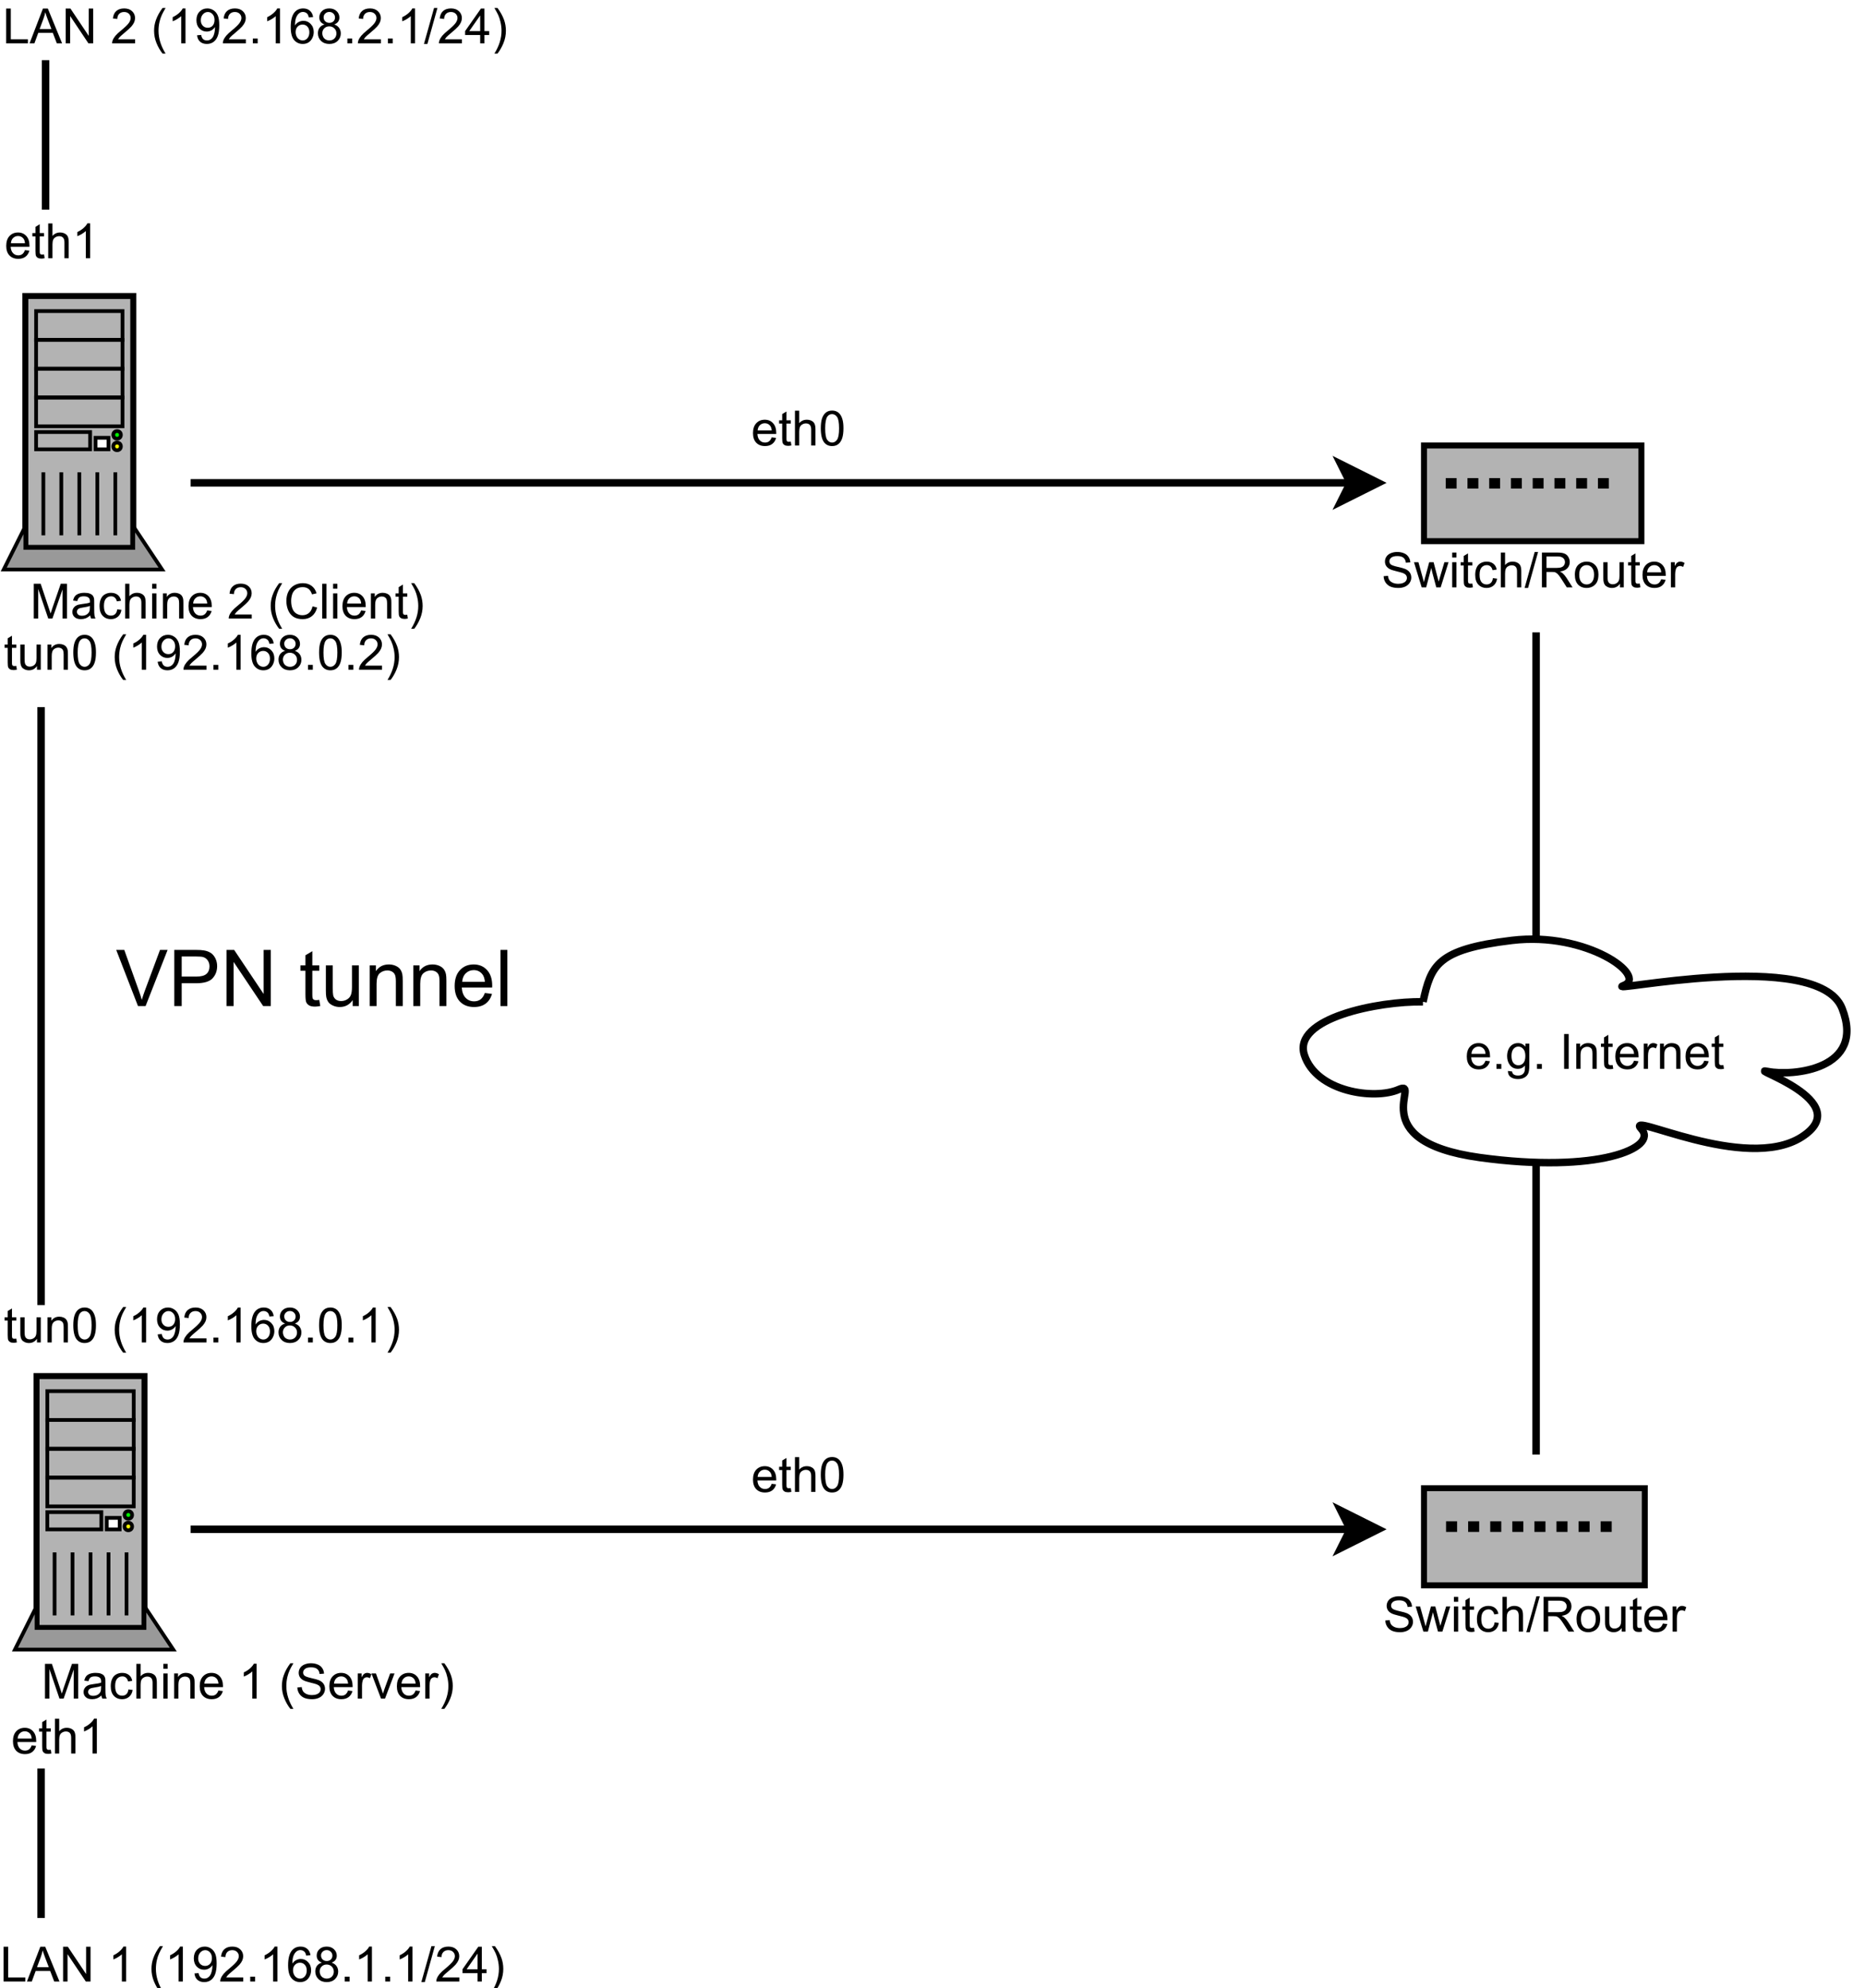 <?xml version="1.0" encoding="UTF-8"?>
<svg xmlns="http://www.w3.org/2000/svg" xmlns:xlink="http://www.w3.org/1999/xlink" width="499pt" height="532pt" viewBox="0 0 499 532" version="1.1">
<defs>
<g>
<symbol overflow="visible" id="glyph0-0">
<path style="stroke:none;" d="M 5.469 -2.172 L 6.656 -2.031 C 6.469 -1.332 6.117 -0.789 5.609 -0.406 C 5.109 -0.031 4.469 0.156 3.688 0.156 C 2.695 0.156 1.91 -0.145 1.328 -0.75 C 0.754 -1.363 0.469 -2.219 0.469 -3.312 C 0.469 -4.445 0.758 -5.328 1.344 -5.953 C 1.938 -6.578 2.695 -6.891 3.625 -6.891 C 4.531 -6.891 5.266 -6.582 5.828 -5.969 C 6.398 -5.352 6.688 -4.492 6.688 -3.391 C 6.688 -3.316 6.688 -3.211 6.688 -3.078 L 1.656 -3.078 C 1.695 -2.336 1.906 -1.77 2.281 -1.375 C 2.656 -0.977 3.125 -0.781 3.688 -0.781 C 4.113 -0.781 4.473 -0.891 4.766 -1.109 C 5.066 -1.336 5.301 -1.691 5.469 -2.172 Z M 1.719 -4.016 L 5.484 -4.016 C 5.43 -4.586 5.285 -5.016 5.047 -5.297 C 4.68 -5.734 4.211 -5.953 3.641 -5.953 C 3.109 -5.953 2.664 -5.773 2.312 -5.422 C 1.957 -5.078 1.758 -4.609 1.719 -4.016 Z M 1.719 -4.016 "/>
</symbol>
<symbol overflow="visible" id="glyph0-1">
<path style="stroke:none;" d="M 3.359 -1.016 L 3.516 -0.016 C 3.191 0.055 2.906 0.094 2.656 0.094 C 2.238 0.094 1.914 0.023 1.688 -0.109 C 1.457 -0.242 1.297 -0.414 1.203 -0.625 C 1.109 -0.844 1.062 -1.289 1.062 -1.969 L 1.062 -5.859 L 0.234 -5.859 L 0.234 -6.734 L 1.062 -6.734 L 1.062 -8.406 L 2.203 -9.094 L 2.203 -6.734 L 3.359 -6.734 L 3.359 -5.859 L 2.203 -5.859 L 2.203 -1.906 C 2.203 -1.582 2.223 -1.375 2.266 -1.281 C 2.305 -1.188 2.367 -1.113 2.453 -1.062 C 2.547 -1.008 2.676 -0.984 2.844 -0.984 C 2.977 -0.984 3.148 -0.992 3.359 -1.016 Z M 3.359 -1.016 "/>
</symbol>
<symbol overflow="visible" id="glyph0-2">
<path style="stroke:none;" d="M 0.859 0 L 0.859 -9.312 L 2 -9.312 L 2 -5.969 C 2.531 -6.582 3.203 -6.891 4.016 -6.891 C 4.516 -6.891 4.945 -6.789 5.312 -6.594 C 5.688 -6.395 5.953 -6.125 6.109 -5.781 C 6.266 -5.438 6.344 -4.93 6.344 -4.266 L 6.344 0 L 5.203 0 L 5.203 -4.266 C 5.203 -4.836 5.078 -5.254 4.828 -5.516 C 4.586 -5.773 4.238 -5.906 3.781 -5.906 C 3.445 -5.906 3.129 -5.816 2.828 -5.641 C 2.523 -5.473 2.312 -5.238 2.188 -4.938 C 2.062 -4.633 2 -4.219 2 -3.688 L 2 0 Z M 0.859 0 "/>
</symbol>
<symbol overflow="visible" id="glyph0-3">
<path style="stroke:none;" d="M 0.547 -4.594 C 0.547 -5.688 0.656 -6.566 0.875 -7.234 C 1.102 -7.91 1.441 -8.43 1.891 -8.797 C 2.336 -9.16 2.898 -9.344 3.578 -9.344 C 4.078 -9.344 4.516 -9.238 4.891 -9.031 C 5.266 -8.832 5.57 -8.547 5.812 -8.172 C 6.062 -7.797 6.254 -7.332 6.391 -6.781 C 6.535 -6.238 6.609 -5.508 6.609 -4.594 C 6.609 -3.5 6.492 -2.613 6.266 -1.938 C 6.047 -1.27 5.711 -0.754 5.266 -0.391 C 4.816 -0.023 4.254 0.156 3.578 0.156 C 2.68 0.156 1.973 -0.164 1.453 -0.812 C 0.848 -1.582 0.547 -2.844 0.547 -4.594 Z M 1.719 -4.594 C 1.719 -3.062 1.895 -2.039 2.25 -1.531 C 2.602 -1.031 3.047 -0.781 3.578 -0.781 C 4.098 -0.781 4.535 -1.031 4.891 -1.531 C 5.254 -2.039 5.438 -3.062 5.438 -4.594 C 5.438 -6.125 5.254 -7.141 4.891 -7.641 C 4.535 -8.141 4.094 -8.391 3.562 -8.391 C 3.039 -8.391 2.617 -8.172 2.297 -7.734 C 1.91 -7.16 1.719 -6.113 1.719 -4.594 Z M 1.719 -4.594 "/>
</symbol>
<symbol overflow="visible" id="glyph0-4">
<path style="stroke:none;" d="M 0.578 -2.984 L 1.75 -3.094 C 1.801 -2.625 1.926 -2.238 2.125 -1.938 C 2.332 -1.645 2.645 -1.406 3.062 -1.219 C 3.488 -1.039 3.969 -0.953 4.5 -0.953 C 4.969 -0.953 5.379 -1.02 5.734 -1.156 C 6.098 -1.289 6.367 -1.477 6.547 -1.719 C 6.723 -1.969 6.812 -2.238 6.812 -2.531 C 6.812 -2.82 6.723 -3.078 6.547 -3.297 C 6.379 -3.516 6.102 -3.695 5.719 -3.844 C 5.469 -3.938 4.914 -4.086 4.062 -4.297 C 3.207 -4.504 2.609 -4.695 2.266 -4.875 C 1.816 -5.102 1.484 -5.391 1.266 -5.734 C 1.047 -6.086 0.938 -6.477 0.938 -6.906 C 0.938 -7.375 1.066 -7.812 1.328 -8.219 C 1.598 -8.625 1.988 -8.93 2.5 -9.141 C 3.02 -9.359 3.594 -9.469 4.219 -9.469 C 4.906 -9.469 5.508 -9.352 6.031 -9.125 C 6.562 -8.906 6.969 -8.578 7.25 -8.141 C 7.539 -7.711 7.695 -7.227 7.719 -6.688 L 6.531 -6.594 C 6.469 -7.188 6.254 -7.629 5.891 -7.922 C 5.523 -8.223 4.984 -8.375 4.266 -8.375 C 3.523 -8.375 2.984 -8.238 2.641 -7.969 C 2.297 -7.695 2.125 -7.367 2.125 -6.984 C 2.125 -6.648 2.242 -6.375 2.484 -6.156 C 2.723 -5.938 3.344 -5.711 4.344 -5.484 C 5.344 -5.266 6.031 -5.07 6.406 -4.906 C 6.945 -4.656 7.344 -4.336 7.594 -3.953 C 7.852 -3.566 7.984 -3.125 7.984 -2.625 C 7.984 -2.133 7.844 -1.672 7.562 -1.234 C 7.281 -0.797 6.875 -0.453 6.344 -0.203 C 5.812 0.035 5.211 0.156 4.547 0.156 C 3.703 0.156 2.992 0.035 2.422 -0.203 C 1.859 -0.453 1.414 -0.82 1.094 -1.312 C 0.77 -1.812 0.598 -2.367 0.578 -2.984 Z M 0.578 -2.984 "/>
</symbol>
<symbol overflow="visible" id="glyph0-5">
<path style="stroke:none;" d="M 2.094 0 L 0.031 -6.734 L 1.219 -6.734 L 2.297 -2.844 L 2.688 -1.406 C 2.707 -1.477 2.828 -1.941 3.047 -2.797 L 4.109 -6.734 L 5.281 -6.734 L 6.297 -2.828 L 6.641 -1.547 L 7.016 -2.844 L 8.172 -6.734 L 9.281 -6.734 L 7.172 0 L 6 0 L 4.922 -4.031 L 4.656 -5.188 L 3.297 0 Z M 2.094 0 "/>
</symbol>
<symbol overflow="visible" id="glyph0-6">
<path style="stroke:none;" d="M 0.859 -7.984 L 0.859 -9.312 L 2 -9.312 L 2 -7.984 Z M 0.859 0 L 0.859 -6.734 L 2 -6.734 L 2 0 Z M 0.859 0 "/>
</symbol>
<symbol overflow="visible" id="glyph0-7">
<path style="stroke:none;" d="M 5.25 -2.469 L 6.375 -2.328 C 6.258 -1.547 5.945 -0.938 5.438 -0.5 C 4.926 -0.062 4.305 0.156 3.578 0.156 C 2.648 0.156 1.906 -0.145 1.344 -0.75 C 0.789 -1.352 0.516 -2.219 0.516 -3.344 C 0.516 -4.07 0.633 -4.707 0.875 -5.25 C 1.113 -5.801 1.477 -6.211 1.969 -6.484 C 2.457 -6.754 2.992 -6.891 3.578 -6.891 C 4.305 -6.891 4.906 -6.703 5.375 -6.328 C 5.844 -5.961 6.141 -5.441 6.266 -4.766 L 5.156 -4.594 C 5.051 -5.039 4.863 -5.379 4.594 -5.609 C 4.332 -5.836 4.008 -5.953 3.625 -5.953 C 3.051 -5.953 2.582 -5.742 2.219 -5.328 C 1.863 -4.922 1.688 -4.27 1.688 -3.375 C 1.688 -2.469 1.859 -1.805 2.203 -1.391 C 2.547 -0.984 3 -0.781 3.562 -0.781 C 4.008 -0.781 4.383 -0.914 4.688 -1.188 C 4.988 -1.469 5.176 -1.895 5.25 -2.469 Z M 5.25 -2.469 "/>
</symbol>
<symbol overflow="visible" id="glyph0-8">
<path style="stroke:none;" d="M 0 0.156 L 2.703 -9.469 L 3.609 -9.469 L 0.922 0.156 Z M 0 0.156 "/>
</symbol>
<symbol overflow="visible" id="glyph0-9">
<path style="stroke:none;" d="M 1.016 0 L 1.016 -9.312 L 5.141 -9.312 C 5.973 -9.312 6.602 -9.223 7.031 -9.047 C 7.469 -8.879 7.816 -8.582 8.078 -8.156 C 8.336 -7.738 8.469 -7.273 8.469 -6.766 C 8.469 -6.109 8.25 -5.551 7.812 -5.094 C 7.383 -4.645 6.727 -4.359 5.844 -4.234 C 6.164 -4.078 6.41 -3.922 6.578 -3.766 C 6.941 -3.441 7.285 -3.031 7.609 -2.531 L 9.219 0 L 7.672 0 L 6.438 -1.938 C 6.082 -2.5 5.785 -2.926 5.547 -3.219 C 5.316 -3.508 5.109 -3.711 4.922 -3.828 C 4.742 -3.953 4.562 -4.039 4.375 -4.094 C 4.227 -4.113 4 -4.125 3.688 -4.125 L 2.25 -4.125 L 2.25 0 Z M 2.25 -5.203 L 4.906 -5.203 C 5.469 -5.203 5.906 -5.258 6.219 -5.375 C 6.539 -5.488 6.781 -5.672 6.938 -5.922 C 7.102 -6.18 7.188 -6.461 7.188 -6.766 C 7.188 -7.203 7.023 -7.562 6.703 -7.844 C 6.391 -8.133 5.891 -8.281 5.203 -8.281 L 2.25 -8.281 Z M 2.25 -5.203 "/>
</symbol>
<symbol overflow="visible" id="glyph0-10">
<path style="stroke:none;" d="M 0.438 -3.375 C 0.438 -4.625 0.781 -5.547 1.469 -6.141 C 2.051 -6.641 2.758 -6.891 3.594 -6.891 C 4.52 -6.891 5.273 -6.586 5.859 -5.984 C 6.453 -5.379 6.75 -4.539 6.75 -3.469 C 6.75 -2.602 6.617 -1.922 6.359 -1.422 C 6.098 -0.922 5.719 -0.531 5.219 -0.25 C 4.719 0.02 4.176 0.156 3.594 0.156 C 2.645 0.156 1.879 -0.145 1.297 -0.75 C 0.723 -1.352 0.438 -2.227 0.438 -3.375 Z M 1.609 -3.375 C 1.609 -2.508 1.797 -1.859 2.172 -1.422 C 2.547 -0.992 3.02 -0.781 3.594 -0.781 C 4.156 -0.781 4.625 -0.992 5 -1.422 C 5.383 -1.859 5.578 -2.52 5.578 -3.406 C 5.578 -4.238 5.383 -4.867 5 -5.297 C 4.625 -5.734 4.156 -5.953 3.594 -5.953 C 3.02 -5.953 2.547 -5.738 2.172 -5.312 C 1.797 -4.883 1.609 -4.238 1.609 -3.375 Z M 1.609 -3.375 "/>
</symbol>
<symbol overflow="visible" id="glyph0-11">
<path style="stroke:none;" d="M 5.281 0 L 5.281 -0.984 C 4.75 -0.223 4.035 0.156 3.141 0.156 C 2.742 0.156 2.367 0.078 2.016 -0.078 C 1.672 -0.234 1.414 -0.426 1.25 -0.656 C 1.082 -0.883 0.969 -1.164 0.906 -1.5 C 0.852 -1.719 0.828 -2.07 0.828 -2.562 L 0.828 -6.734 L 1.969 -6.734 L 1.969 -3 C 1.969 -2.406 1.992 -2.004 2.047 -1.797 C 2.117 -1.492 2.27 -1.254 2.5 -1.078 C 2.727 -0.91 3.016 -0.828 3.359 -0.828 C 3.703 -0.828 4.023 -0.914 4.328 -1.094 C 4.629 -1.27 4.844 -1.508 4.969 -1.812 C 5.094 -2.113 5.156 -2.551 5.156 -3.125 L 5.156 -6.734 L 6.297 -6.734 L 6.297 0 Z M 5.281 0 "/>
</symbol>
<symbol overflow="visible" id="glyph0-12">
<path style="stroke:none;" d="M 0.844 0 L 0.844 -6.734 L 1.875 -6.734 L 1.875 -5.719 C 2.133 -6.195 2.375 -6.508 2.594 -6.656 C 2.82 -6.812 3.066 -6.891 3.328 -6.891 C 3.711 -6.891 4.102 -6.77 4.5 -6.531 L 4.109 -5.469 C 3.828 -5.633 3.551 -5.719 3.281 -5.719 C 3.031 -5.719 2.801 -5.641 2.594 -5.484 C 2.395 -5.336 2.254 -5.129 2.172 -4.859 C 2.047 -4.453 1.984 -4.008 1.984 -3.531 L 1.984 0 Z M 0.844 0 "/>
</symbol>
<symbol overflow="visible" id="glyph0-13">
<path style="stroke:none;" d="M 0.969 0 L 0.969 -9.312 L 2.812 -9.312 L 5.016 -2.719 C 5.223 -2.102 5.375 -1.645 5.469 -1.344 C 5.57 -1.676 5.734 -2.172 5.953 -2.828 L 8.188 -9.312 L 9.844 -9.312 L 9.844 0 L 8.656 0 L 8.656 -7.781 L 5.953 0 L 4.844 0 L 2.156 -7.922 L 2.156 0 Z M 0.969 0 "/>
</symbol>
<symbol overflow="visible" id="glyph0-14">
<path style="stroke:none;" d="M 5.25 -0.828 C 4.832 -0.473 4.426 -0.219 4.031 -0.062 C 3.645 0.082 3.227 0.156 2.781 0.156 C 2.031 0.156 1.457 -0.023 1.062 -0.391 C 0.664 -0.754 0.469 -1.219 0.469 -1.781 C 0.469 -2.102 0.539 -2.398 0.688 -2.672 C 0.844 -2.953 1.039 -3.176 1.281 -3.344 C 1.531 -3.508 1.805 -3.633 2.109 -3.719 C 2.328 -3.77 2.664 -3.828 3.125 -3.891 C 4.039 -3.992 4.719 -4.125 5.156 -4.281 C 5.164 -4.438 5.172 -4.535 5.172 -4.578 C 5.172 -5.047 5.062 -5.375 4.844 -5.562 C 4.551 -5.82 4.117 -5.953 3.547 -5.953 C 3.004 -5.953 2.602 -5.859 2.344 -5.672 C 2.094 -5.484 1.906 -5.148 1.781 -4.672 L 0.672 -4.812 C 0.766 -5.289 0.926 -5.676 1.156 -5.969 C 1.395 -6.27 1.734 -6.5 2.172 -6.656 C 2.617 -6.812 3.129 -6.891 3.703 -6.891 C 4.285 -6.891 4.754 -6.82 5.109 -6.688 C 5.473 -6.551 5.738 -6.379 5.906 -6.172 C 6.07 -5.973 6.191 -5.719 6.266 -5.406 C 6.297 -5.207 6.312 -4.852 6.312 -4.344 L 6.312 -2.828 C 6.312 -1.766 6.336 -1.094 6.391 -0.812 C 6.441 -0.531 6.535 -0.258 6.672 0 L 5.484 0 C 5.367 -0.238 5.289 -0.516 5.25 -0.828 Z M 5.156 -3.391 C 4.738 -3.211 4.117 -3.066 3.297 -2.953 C 2.828 -2.879 2.492 -2.801 2.297 -2.719 C 2.098 -2.633 1.945 -2.508 1.844 -2.344 C 1.738 -2.188 1.688 -2.008 1.688 -1.812 C 1.688 -1.508 1.801 -1.254 2.031 -1.047 C 2.258 -0.848 2.598 -0.75 3.047 -0.75 C 3.484 -0.75 3.875 -0.844 4.219 -1.031 C 4.562 -1.227 4.816 -1.492 4.984 -1.828 C 5.098 -2.078 5.156 -2.457 5.156 -2.969 Z M 5.156 -3.391 "/>
</symbol>
<symbol overflow="visible" id="glyph0-15">
<path style="stroke:none;" d="M 0.859 0 L 0.859 -6.734 L 1.891 -6.734 L 1.891 -5.781 C 2.379 -6.52 3.094 -6.891 4.031 -6.891 C 4.438 -6.891 4.805 -6.816 5.141 -6.672 C 5.484 -6.523 5.738 -6.332 5.906 -6.094 C 6.082 -5.863 6.203 -5.582 6.266 -5.25 C 6.305 -5.039 6.328 -4.672 6.328 -4.141 L 6.328 0 L 5.188 0 L 5.188 -4.094 C 5.188 -4.562 5.141 -4.91 5.047 -5.141 C 4.961 -5.367 4.805 -5.551 4.578 -5.688 C 4.359 -5.832 4.098 -5.906 3.797 -5.906 C 3.305 -5.906 2.883 -5.75 2.531 -5.438 C 2.176 -5.133 2 -4.551 2 -3.688 L 2 0 Z M 0.859 0 "/>
</symbol>
<symbol overflow="visible" id="glyph0-16">
<path style="stroke:none;" d=""/>
</symbol>
<symbol overflow="visible" id="glyph0-17">
<path style="stroke:none;" d="M 6.547 -1.094 L 6.547 0 L 0.391 0 C 0.379 -0.27 0.426 -0.535 0.531 -0.797 C 0.688 -1.211 0.938 -1.625 1.281 -2.031 C 1.625 -2.438 2.125 -2.906 2.781 -3.438 C 3.789 -4.27 4.473 -4.926 4.828 -5.406 C 5.18 -5.895 5.359 -6.352 5.359 -6.781 C 5.359 -7.238 5.195 -7.617 4.875 -7.922 C 4.551 -8.234 4.129 -8.391 3.609 -8.391 C 3.055 -8.391 2.613 -8.223 2.281 -7.891 C 1.957 -7.566 1.789 -7.113 1.781 -6.531 L 0.609 -6.656 C 0.691 -7.531 0.992 -8.195 1.516 -8.656 C 2.035 -9.113 2.738 -9.344 3.625 -9.344 C 4.52 -9.344 5.227 -9.094 5.75 -8.594 C 6.27 -8.102 6.531 -7.492 6.531 -6.766 C 6.531 -6.391 6.453 -6.02 6.297 -5.656 C 6.148 -5.301 5.898 -4.922 5.547 -4.516 C 5.191 -4.117 4.602 -3.578 3.781 -2.891 C 3.094 -2.316 2.648 -1.926 2.453 -1.719 C 2.266 -1.508 2.109 -1.301 1.984 -1.094 Z M 6.547 -1.094 "/>
</symbol>
<symbol overflow="visible" id="glyph0-18">
<path style="stroke:none;" d="M 3.047 2.734 C 2.41 1.941 1.875 1.016 1.438 -0.047 C 1 -1.117 0.781 -2.227 0.781 -3.375 C 0.781 -4.375 0.945 -5.336 1.281 -6.266 C 1.656 -7.336 2.242 -8.406 3.047 -9.469 L 3.859 -9.469 C 3.348 -8.582 3.008 -7.953 2.844 -7.578 C 2.582 -6.992 2.379 -6.383 2.234 -5.75 C 2.055 -4.957 1.969 -4.16 1.969 -3.359 C 1.969 -1.328 2.598 0.703 3.859 2.734 Z M 3.047 2.734 "/>
</symbol>
<symbol overflow="visible" id="glyph0-19">
<path style="stroke:none;" d="M 7.641 -3.266 L 8.875 -2.953 C 8.613 -1.941 8.145 -1.172 7.469 -0.641 C 6.801 -0.109 5.984 0.156 5.016 0.156 C 4.016 0.156 3.195 -0.047 2.562 -0.453 C 1.938 -0.859 1.457 -1.445 1.125 -2.219 C 0.801 -3 0.641 -3.832 0.641 -4.719 C 0.641 -5.688 0.828 -6.531 1.203 -7.25 C 1.578 -7.977 2.102 -8.531 2.781 -8.906 C 3.469 -9.281 4.223 -9.469 5.047 -9.469 C 5.973 -9.469 6.754 -9.227 7.391 -8.75 C 8.023 -8.281 8.469 -7.613 8.719 -6.75 L 7.5 -6.469 C 7.281 -7.145 6.969 -7.633 6.562 -7.938 C 6.156 -8.25 5.641 -8.406 5.016 -8.406 C 4.297 -8.406 3.695 -8.234 3.219 -7.891 C 2.738 -7.547 2.398 -7.086 2.203 -6.516 C 2.016 -5.941 1.922 -5.348 1.922 -4.734 C 1.922 -3.941 2.035 -3.25 2.266 -2.656 C 2.492 -2.062 2.848 -1.617 3.328 -1.328 C 3.816 -1.035 4.348 -0.891 4.922 -0.891 C 5.609 -0.891 6.191 -1.086 6.672 -1.484 C 7.148 -1.891 7.473 -2.484 7.641 -3.266 Z M 7.641 -3.266 "/>
</symbol>
<symbol overflow="visible" id="glyph0-20">
<path style="stroke:none;" d="M 0.828 0 L 0.828 -9.312 L 1.969 -9.312 L 1.969 0 Z M 0.828 0 "/>
</symbol>
<symbol overflow="visible" id="glyph0-21">
<path style="stroke:none;" d="M 1.609 2.734 L 0.781 2.734 C 2.051 0.703 2.688 -1.328 2.688 -3.359 C 2.688 -4.16 2.594 -4.953 2.406 -5.734 C 2.27 -6.367 2.07 -6.977 1.812 -7.562 C 1.645 -7.938 1.301 -8.57 0.781 -9.469 L 1.609 -9.469 C 2.398 -8.406 2.988 -7.336 3.375 -6.266 C 3.695 -5.336 3.859 -4.375 3.859 -3.375 C 3.859 -2.227 3.641 -1.117 3.203 -0.047 C 2.766 1.016 2.234 1.941 1.609 2.734 Z M 1.609 2.734 "/>
</symbol>
<symbol overflow="visible" id="glyph0-22">
<path style="stroke:none;" d="M 1.188 0 L 1.188 -1.297 L 2.484 -1.297 L 2.484 0 Z M 1.188 0 "/>
</symbol>
<symbol overflow="visible" id="glyph0-23">
<path style="stroke:none;" d="M 0.641 0.562 L 1.766 0.719 C 1.805 1.062 1.93 1.312 2.141 1.469 C 2.43 1.688 2.82 1.797 3.312 1.797 C 3.832 1.797 4.238 1.688 4.531 1.469 C 4.82 1.258 5.016 0.961 5.109 0.578 C 5.172 0.348 5.203 -0.133 5.203 -0.875 C 4.703 -0.289 4.078 0 3.328 0 C 2.398 0 1.68 -0.332 1.172 -1 C 0.672 -1.664 0.422 -2.469 0.422 -3.406 C 0.422 -4.051 0.535 -4.645 0.766 -5.188 C 1.004 -5.727 1.344 -6.145 1.781 -6.438 C 2.219 -6.738 2.738 -6.891 3.344 -6.891 C 4.133 -6.891 4.789 -6.566 5.312 -5.922 L 5.312 -6.734 L 6.359 -6.734 L 6.359 -0.922 C 6.359 0.129 6.25 0.875 6.031 1.312 C 5.82 1.75 5.484 2.094 5.016 2.344 C 4.555 2.602 3.988 2.734 3.312 2.734 C 2.508 2.734 1.859 2.551 1.359 2.188 C 0.867 1.832 0.629 1.289 0.641 0.562 Z M 1.594 -3.484 C 1.594 -2.609 1.766 -1.969 2.109 -1.562 C 2.461 -1.156 2.906 -0.953 3.438 -0.953 C 3.969 -0.953 4.41 -1.148 4.766 -1.547 C 5.117 -1.953 5.297 -2.586 5.297 -3.453 C 5.297 -4.273 5.113 -4.895 4.75 -5.312 C 4.383 -5.738 3.941 -5.953 3.422 -5.953 C 2.91 -5.953 2.477 -5.742 2.125 -5.328 C 1.77 -4.91 1.594 -4.297 1.594 -3.484 Z M 1.594 -3.484 "/>
</symbol>
<symbol overflow="visible" id="glyph0-24">
<path style="stroke:none;" d="M 1.219 0 L 1.219 -9.312 L 2.438 -9.312 L 2.438 0 Z M 1.219 0 "/>
</symbol>
<symbol overflow="visible" id="glyph0-25">
<path style="stroke:none;" d="M 4.844 0 L 3.703 0 L 3.703 -7.281 C 3.422 -7.02 3.055 -6.754 2.609 -6.484 C 2.172 -6.223 1.773 -6.031 1.422 -5.906 L 1.422 -7.016 C 2.055 -7.305 2.613 -7.664 3.094 -8.094 C 3.57 -8.52 3.91 -8.938 4.109 -9.344 L 4.844 -9.344 Z M 4.844 0 "/>
</symbol>
<symbol overflow="visible" id="glyph0-26">
<path style="stroke:none;" d="M 2.734 0 L 0.172 -6.734 L 1.375 -6.734 L 2.812 -2.703 C 2.969 -2.266 3.113 -1.812 3.25 -1.344 C 3.352 -1.695 3.492 -2.125 3.672 -2.625 L 5.172 -6.734 L 6.344 -6.734 L 3.797 0 Z M 2.734 0 "/>
</symbol>
<symbol overflow="visible" id="glyph0-27">
<path style="stroke:none;" d="M 0.719 -2.156 L 1.812 -2.25 C 1.906 -1.738 2.082 -1.363 2.344 -1.125 C 2.602 -0.895 2.941 -0.781 3.359 -0.781 C 3.703 -0.781 4.004 -0.859 4.266 -1.016 C 4.535 -1.18 4.754 -1.395 4.922 -1.656 C 5.098 -1.926 5.238 -2.289 5.344 -2.75 C 5.457 -3.207 5.516 -3.676 5.516 -4.156 C 5.516 -4.207 5.516 -4.281 5.516 -4.375 C 5.285 -4.008 4.973 -3.711 4.578 -3.484 C 4.18 -3.266 3.754 -3.156 3.297 -3.156 C 2.523 -3.156 1.875 -3.43 1.344 -3.984 C 0.812 -4.547 0.547 -5.285 0.547 -6.203 C 0.547 -7.148 0.82 -7.91 1.375 -8.484 C 1.926 -9.055 2.625 -9.344 3.469 -9.344 C 4.07 -9.344 4.625 -9.176 5.125 -8.844 C 5.625 -8.52 6.004 -8.055 6.266 -7.453 C 6.523 -6.859 6.656 -5.988 6.656 -4.844 C 6.656 -3.656 6.523 -2.707 6.266 -2 C 6.016 -1.301 5.633 -0.766 5.125 -0.391 C 4.613 -0.023 4.016 0.156 3.328 0.156 C 2.598 0.156 2 -0.039 1.531 -0.438 C 1.07 -0.844 0.801 -1.414 0.719 -2.156 Z M 5.391 -6.266 C 5.391 -6.922 5.211 -7.438 4.859 -7.812 C 4.516 -8.195 4.098 -8.391 3.609 -8.391 C 3.098 -8.391 2.656 -8.18 2.281 -7.766 C 1.906 -7.359 1.719 -6.82 1.719 -6.156 C 1.719 -5.57 1.895 -5.094 2.25 -4.719 C 2.602 -4.352 3.047 -4.172 3.578 -4.172 C 4.109 -4.172 4.539 -4.352 4.875 -4.719 C 5.219 -5.094 5.391 -5.609 5.391 -6.266 Z M 5.391 -6.266 "/>
</symbol>
<symbol overflow="visible" id="glyph0-28">
<path style="stroke:none;" d="M 6.469 -7.031 L 5.328 -6.938 C 5.234 -7.383 5.094 -7.711 4.906 -7.922 C 4.594 -8.242 4.211 -8.406 3.766 -8.406 C 3.398 -8.406 3.078 -8.301 2.797 -8.094 C 2.441 -7.832 2.16 -7.453 1.953 -6.953 C 1.742 -6.453 1.633 -5.734 1.625 -4.797 C 1.895 -5.211 2.227 -5.52 2.625 -5.719 C 3.031 -5.926 3.453 -6.031 3.891 -6.031 C 4.648 -6.031 5.297 -5.75 5.828 -5.188 C 6.367 -4.633 6.641 -3.91 6.641 -3.016 C 6.641 -2.43 6.508 -1.891 6.25 -1.391 C 6 -0.891 5.656 -0.504 5.219 -0.234 C 4.781 0.023 4.281 0.156 3.719 0.156 C 2.77 0.156 1.992 -0.191 1.391 -0.891 C 0.785 -1.586 0.484 -2.742 0.484 -4.359 C 0.484 -6.148 0.816 -7.457 1.484 -8.281 C 2.066 -8.988 2.848 -9.344 3.828 -9.344 C 4.555 -9.344 5.156 -9.133 5.625 -8.719 C 6.094 -8.312 6.375 -7.75 6.469 -7.031 Z M 1.797 -3.016 C 1.797 -2.617 1.879 -2.238 2.047 -1.875 C 2.211 -1.52 2.445 -1.25 2.75 -1.062 C 3.051 -0.875 3.367 -0.781 3.703 -0.781 C 4.18 -0.781 4.594 -0.973 4.938 -1.359 C 5.289 -1.754 5.469 -2.285 5.469 -2.953 C 5.469 -3.598 5.297 -4.102 4.953 -4.469 C 4.609 -4.844 4.176 -5.031 3.656 -5.031 C 3.133 -5.031 2.691 -4.844 2.328 -4.469 C 1.973 -4.102 1.797 -3.617 1.797 -3.016 Z M 1.797 -3.016 "/>
</symbol>
<symbol overflow="visible" id="glyph0-29">
<path style="stroke:none;" d="M 2.297 -5.047 C 1.828 -5.223 1.477 -5.469 1.25 -5.781 C 1.02 -6.102 0.906 -6.488 0.906 -6.938 C 0.906 -7.613 1.145 -8.18 1.625 -8.641 C 2.113 -9.109 2.766 -9.344 3.578 -9.344 C 4.391 -9.344 5.039 -9.102 5.531 -8.625 C 6.031 -8.156 6.281 -7.582 6.281 -6.906 C 6.281 -6.477 6.164 -6.102 5.938 -5.781 C 5.707 -5.469 5.363 -5.223 4.906 -5.047 C 5.477 -4.859 5.91 -4.555 6.203 -4.141 C 6.504 -3.723 6.656 -3.227 6.656 -2.656 C 6.656 -1.863 6.375 -1.195 5.812 -0.656 C 5.25 -0.113 4.508 0.156 3.594 0.156 C 2.676 0.156 1.938 -0.113 1.375 -0.656 C 0.812 -1.195 0.531 -1.875 0.531 -2.688 C 0.531 -3.289 0.68 -3.797 0.984 -4.203 C 1.297 -4.617 1.734 -4.898 2.297 -5.047 Z M 2.062 -6.984 C 2.062 -6.547 2.203 -6.188 2.484 -5.906 C 2.773 -5.625 3.145 -5.484 3.594 -5.484 C 4.039 -5.484 4.406 -5.617 4.688 -5.891 C 4.969 -6.172 5.109 -6.516 5.109 -6.922 C 5.109 -7.336 4.961 -7.688 4.672 -7.969 C 4.379 -8.258 4.02 -8.406 3.594 -8.406 C 3.156 -8.406 2.789 -8.266 2.5 -7.984 C 2.207 -7.703 2.062 -7.367 2.062 -6.984 Z M 1.703 -2.688 C 1.703 -2.363 1.781 -2.047 1.938 -1.734 C 2.094 -1.43 2.32 -1.195 2.625 -1.031 C 2.926 -0.863 3.254 -0.781 3.609 -0.781 C 4.148 -0.781 4.598 -0.953 4.953 -1.297 C 5.305 -1.648 5.484 -2.098 5.484 -2.641 C 5.484 -3.191 5.301 -3.645 4.938 -4 C 4.57 -4.363 4.113 -4.547 3.562 -4.547 C 3.031 -4.547 2.586 -4.367 2.234 -4.016 C 1.879 -3.66 1.703 -3.219 1.703 -2.688 Z M 1.703 -2.688 "/>
</symbol>
<symbol overflow="visible" id="glyph0-30">
<path style="stroke:none;" d="M 0.953 0 L 0.953 -9.312 L 2.188 -9.312 L 2.188 -1.094 L 6.766 -1.094 L 6.766 0 Z M 0.953 0 "/>
</symbol>
<symbol overflow="visible" id="glyph0-31">
<path style="stroke:none;" d="M -0.016 0 L 3.562 -9.312 L 4.875 -9.312 L 8.688 0 L 7.281 0 L 6.203 -2.812 L 2.312 -2.812 L 1.281 0 Z M 2.672 -3.828 L 5.828 -3.828 L 4.844 -6.406 C 4.551 -7.188 4.332 -7.828 4.188 -8.328 C 4.07 -7.734 3.906 -7.141 3.688 -6.547 Z M 2.672 -3.828 "/>
</symbol>
<symbol overflow="visible" id="glyph0-32">
<path style="stroke:none;" d="M 0.984 0 L 0.984 -9.312 L 2.25 -9.312 L 7.141 -2 L 7.141 -9.312 L 8.328 -9.312 L 8.328 0 L 7.062 0 L 2.172 -7.312 L 2.172 0 Z M 0.984 0 "/>
</symbol>
<symbol overflow="visible" id="glyph0-33">
<path style="stroke:none;" d="M 4.203 0 L 4.203 -2.234 L 0.172 -2.234 L 0.172 -3.281 L 4.406 -9.312 L 5.344 -9.312 L 5.344 -3.281 L 6.609 -3.281 L 6.609 -2.234 L 5.344 -2.234 L 5.344 0 Z M 4.203 -3.281 L 4.203 -7.469 L 1.281 -3.281 Z M 4.203 -3.281 "/>
</symbol>
<symbol overflow="visible" id="glyph1-0">
<path style="stroke:none;" d="M 5.922 0 L 0.094 -15.031 L 2.25 -15.031 L 6.156 -4.109 C 6.469 -3.234 6.727 -2.414 6.938 -1.656 C 7.176 -2.469 7.445 -3.285 7.75 -4.109 L 11.812 -15.031 L 13.844 -15.031 L 7.953 0 Z M 5.922 0 "/>
</symbol>
<symbol overflow="visible" id="glyph1-1">
<path style="stroke:none;" d="M 1.625 0 L 1.625 -15.031 L 7.297 -15.031 C 8.285 -15.031 9.047 -14.984 9.578 -14.891 C 10.316 -14.766 10.938 -14.531 11.438 -14.188 C 11.938 -13.844 12.336 -13.359 12.641 -12.734 C 12.941 -12.109 13.094 -11.426 13.094 -10.688 C 13.094 -9.406 12.688 -8.32 11.875 -7.438 C 11.062 -6.551 9.594 -6.109 7.469 -6.109 L 3.609 -6.109 L 3.609 0 Z M 3.609 -7.891 L 7.5 -7.891 C 8.781 -7.891 9.691 -8.129 10.234 -8.609 C 10.773 -9.086 11.047 -9.758 11.047 -10.625 C 11.047 -11.25 10.883 -11.785 10.562 -12.234 C 10.25 -12.68 9.832 -12.977 9.312 -13.125 C 8.977 -13.219 8.359 -13.266 7.453 -13.266 L 3.609 -13.266 Z M 3.609 -7.891 "/>
</symbol>
<symbol overflow="visible" id="glyph1-2">
<path style="stroke:none;" d="M 1.594 0 L 1.594 -15.031 L 3.641 -15.031 L 11.531 -3.234 L 11.531 -15.031 L 13.438 -15.031 L 13.438 0 L 11.406 0 L 3.5 -11.812 L 3.5 0 Z M 1.594 0 "/>
</symbol>
<symbol overflow="visible" id="glyph1-3">
<path style="stroke:none;" d=""/>
</symbol>
<symbol overflow="visible" id="glyph1-4">
<path style="stroke:none;" d="M 5.422 -1.656 L 5.688 -0.016 C 5.164 0.086 4.695 0.141 4.281 0.141 C 3.613 0.141 3.094 0.035 2.719 -0.172 C 2.352 -0.391 2.094 -0.672 1.938 -1.016 C 1.789 -1.359 1.719 -2.082 1.719 -3.188 L 1.719 -9.453 L 0.375 -9.453 L 0.375 -10.891 L 1.719 -10.891 L 1.719 -13.594 L 3.562 -14.688 L 3.562 -10.891 L 5.422 -10.891 L 5.422 -9.453 L 3.562 -9.453 L 3.562 -3.094 C 3.562 -2.562 3.594 -2.219 3.656 -2.062 C 3.719 -1.914 3.82 -1.797 3.969 -1.703 C 4.113 -1.617 4.328 -1.578 4.609 -1.578 C 4.805 -1.578 5.078 -1.602 5.422 -1.656 Z M 5.422 -1.656 "/>
</symbol>
<symbol overflow="visible" id="glyph1-5">
<path style="stroke:none;" d="M 8.516 0 L 8.516 -1.594 C 7.672 -0.363 6.52 0.25 5.062 0.25 C 4.426 0.25 3.828 0.125 3.266 -0.125 C 2.711 -0.375 2.301 -0.68 2.031 -1.047 C 1.758 -1.422 1.566 -1.879 1.453 -2.422 C 1.379 -2.785 1.344 -3.359 1.344 -4.141 L 1.344 -10.891 L 3.188 -10.891 L 3.188 -4.844 C 3.188 -3.883 3.223 -3.238 3.297 -2.906 C 3.41 -2.414 3.656 -2.031 4.031 -1.75 C 4.414 -1.477 4.883 -1.344 5.438 -1.344 C 5.988 -1.344 6.504 -1.484 6.984 -1.766 C 7.473 -2.047 7.816 -2.43 8.016 -2.922 C 8.223 -3.41 8.328 -4.125 8.328 -5.062 L 8.328 -10.891 L 10.172 -10.891 L 10.172 0 Z M 8.516 0 "/>
</symbol>
<symbol overflow="visible" id="glyph1-6">
<path style="stroke:none;" d="M 1.391 0 L 1.391 -10.891 L 3.047 -10.891 L 3.047 -9.344 C 3.848 -10.539 5.004 -11.141 6.516 -11.141 C 7.172 -11.141 7.77 -11.02 8.312 -10.781 C 8.863 -10.539 9.273 -10.227 9.547 -9.844 C 9.828 -9.469 10.02 -9.016 10.125 -8.484 C 10.195 -8.148 10.234 -7.555 10.234 -6.703 L 10.234 0 L 8.391 0 L 8.391 -6.625 C 8.391 -7.375 8.316 -7.938 8.172 -8.312 C 8.023 -8.688 7.77 -8.984 7.406 -9.203 C 7.039 -9.422 6.613 -9.531 6.125 -9.531 C 5.332 -9.531 4.648 -9.281 4.078 -8.781 C 3.516 -8.289 3.234 -7.348 3.234 -5.953 L 3.234 0 Z M 1.391 0 "/>
</symbol>
<symbol overflow="visible" id="glyph1-7">
<path style="stroke:none;" d="M 8.844 -3.5 L 10.75 -3.266 C 10.445 -2.148 9.891 -1.285 9.078 -0.672 C 8.266 -0.055 7.223 0.25 5.953 0.25 C 4.359 0.25 3.094 -0.238 2.156 -1.219 C 1.227 -2.207 0.766 -3.586 0.766 -5.359 C 0.766 -7.18 1.234 -8.598 2.172 -9.609 C 3.117 -10.629 4.348 -11.141 5.859 -11.141 C 7.316 -11.141 8.504 -10.641 9.422 -9.641 C 10.348 -8.648 10.812 -7.258 10.812 -5.469 C 10.812 -5.352 10.805 -5.188 10.797 -4.969 L 2.672 -4.969 C 2.742 -3.77 3.082 -2.852 3.688 -2.219 C 4.301 -1.582 5.062 -1.266 5.969 -1.266 C 6.645 -1.266 7.223 -1.441 7.703 -1.797 C 8.18 -2.16 8.562 -2.727 8.844 -3.5 Z M 2.781 -6.484 L 8.859 -6.484 C 8.773 -7.398 8.539 -8.086 8.156 -8.547 C 7.57 -9.266 6.812 -9.625 5.875 -9.625 C 5.031 -9.625 4.316 -9.336 3.734 -8.766 C 3.16 -8.203 2.844 -7.441 2.781 -6.484 Z M 2.781 -6.484 "/>
</symbol>
<symbol overflow="visible" id="glyph1-8">
<path style="stroke:none;" d="M 1.344 0 L 1.344 -15.031 L 3.188 -15.031 L 3.188 0 Z M 1.344 0 "/>
</symbol>
</g>
</defs>
<g id="surface1">
<rect x="0" y="0" width="499" height="532" style="fill:rgb(100%,100%,100%);fill-opacity:1;stroke:none;"/>
<g style="fill:rgb(0%,0%,0%);fill-opacity:1;">
  <use xlink:href="#glyph0-0" x="201" y="119.199"/>
  <use xlink:href="#glyph0-1" x="208.227" y="119.199"/>
  <use xlink:href="#glyph0-2" x="211.84" y="119.199"/>
  <use xlink:href="#glyph0-3" x="219.066" y="119.199"/>
</g>
<g style="fill:rgb(0%,0%,0%);fill-opacity:1;">
  <use xlink:href="#glyph0-0" x="201" y="399.199"/>
  <use xlink:href="#glyph0-1" x="208.227" y="399.199"/>
  <use xlink:href="#glyph0-2" x="211.84" y="399.199"/>
  <use xlink:href="#glyph0-3" x="219.066" y="399.199"/>
</g>
<path style="fill:none;stroke-width:0.1;stroke-linecap:butt;stroke-linejoin:miter;stroke:rgb(0%,0%,0%);stroke-opacity:1;stroke-miterlimit:10;" d="M 5 7 L 5 15 " transform="matrix(20,0,0,20,-89,49.2)"/>
<g style="fill:rgb(0%,0%,0%);fill-opacity:1;">
  <use xlink:href="#glyph1-0" x="31" y="269.199"/>
  <use xlink:href="#glyph1-1" x="45.004" y="269.199"/>
  <use xlink:href="#glyph1-2" x="59.008" y="269.199"/>
  <use xlink:href="#glyph1-3" x="74.164" y="269.199"/>
  <use xlink:href="#glyph1-4" x="80.004" y="269.199"/>
  <use xlink:href="#glyph1-5" x="85.844" y="269.199"/>
  <use xlink:href="#glyph1-6" x="97.523" y="269.199"/>
  <use xlink:href="#glyph1-6" x="109.203" y="269.199"/>
  <use xlink:href="#glyph1-7" x="120.883" y="269.199"/>
  <use xlink:href="#glyph1-8" x="132.562" y="269.199"/>
</g>
<path style="fill-rule:evenodd;fill:rgb(70.196%,70.196%,70.196%);fill-opacity:1;stroke-width:0.08;stroke-linecap:butt;stroke-linejoin:miter;stroke:rgb(0%,0%,0%);stroke-opacity:1;stroke-miterlimit:10;" d="M 23.5 3.5 L 26.409 3.5 L 26.409 4.78 L 23.5 4.78 Z M 23.5 3.5 " transform="matrix(20,0,0,20,-89,49.2)"/>
<path style=" stroke:none;fill-rule:evenodd;fill:rgb(0%,0%,0%);fill-opacity:1;" d="M 386.816 127.926 L 389.727 127.926 L 389.727 130.719 L 386.816 130.719 Z M 386.816 127.926 "/>
<path style=" stroke:none;fill-rule:evenodd;fill:rgb(0%,0%,0%);fill-opacity:1;" d="M 392.637 127.926 L 395.547 127.926 L 395.547 130.719 L 392.637 130.719 Z M 392.637 127.926 "/>
<path style=" stroke:none;fill-rule:evenodd;fill:rgb(0%,0%,0%);fill-opacity:1;" d="M 398.453 127.926 L 401.363 127.926 L 401.363 130.719 L 398.453 130.719 Z M 398.453 127.926 "/>
<path style=" stroke:none;fill-rule:evenodd;fill:rgb(0%,0%,0%);fill-opacity:1;" d="M 404.273 127.926 L 407.184 127.926 L 407.184 130.719 L 404.273 130.719 Z M 404.273 127.926 "/>
<path style=" stroke:none;fill-rule:evenodd;fill:rgb(0%,0%,0%);fill-opacity:1;" d="M 410.09 127.926 L 413 127.926 L 413 130.719 L 410.09 130.719 Z M 410.09 127.926 "/>
<path style=" stroke:none;fill-rule:evenodd;fill:rgb(0%,0%,0%);fill-opacity:1;" d="M 415.91 127.926 L 418.82 127.926 L 418.82 130.719 L 415.91 130.719 Z M 415.91 127.926 "/>
<path style=" stroke:none;fill-rule:evenodd;fill:rgb(0%,0%,0%);fill-opacity:1;" d="M 421.727 127.926 L 424.637 127.926 L 424.637 130.719 L 421.727 130.719 Z M 421.727 127.926 "/>
<path style=" stroke:none;fill-rule:evenodd;fill:rgb(0%,0%,0%);fill-opacity:1;" d="M 427.547 127.926 L 430.457 127.926 L 430.457 130.719 L 427.547 130.719 Z M 427.547 127.926 "/>
<g style="fill:rgb(0%,0%,0%);fill-opacity:1;">
  <use xlink:href="#glyph0-4" x="369.621" y="157.164"/>
  <use xlink:href="#glyph0-5" x="378.293" y="157.164"/>
  <use xlink:href="#glyph0-6" x="387.688" y="157.164"/>
  <use xlink:href="#glyph0-1" x="390.578" y="157.164"/>
  <use xlink:href="#glyph0-7" x="394.191" y="157.164"/>
  <use xlink:href="#glyph0-2" x="400.695" y="157.164"/>
  <use xlink:href="#glyph0-8" x="407.922" y="157.164"/>
  <use xlink:href="#glyph0-9" x="411.535" y="157.164"/>
  <use xlink:href="#glyph0-10" x="420.93" y="157.164"/>
  <use xlink:href="#glyph0-11" x="428.156" y="157.164"/>
  <use xlink:href="#glyph0-1" x="435.383" y="157.164"/>
  <use xlink:href="#glyph0-0" x="438.996" y="157.164"/>
  <use xlink:href="#glyph0-12" x="446.223" y="157.164"/>
</g>
<path style="fill:none;stroke-width:0.1;stroke-linecap:butt;stroke-linejoin:miter;stroke:rgb(0%,0%,0%);stroke-opacity:1;stroke-miterlimit:10;" d="M 7 4 L 22.513 4 " transform="matrix(20,0,0,20,-89,49.2)"/>
<path style="fill-rule:evenodd;fill:rgb(0%,0%,0%);fill-opacity:1;stroke-width:0.1;stroke-linecap:butt;stroke-linejoin:miter;stroke:rgb(0%,0%,0%);stroke-opacity:1;stroke-miterlimit:10;" d="M 22.888 4 L 22.388 4.25 L 22.513 4 L 22.388 3.75 Z M 22.888 4 " transform="matrix(20,0,0,20,-89,49.2)"/>
<path style="fill-rule:evenodd;fill:rgb(70.196%,70.196%,70.196%);fill-opacity:1;stroke-width:0.08;stroke-linecap:butt;stroke-linejoin:miter;stroke:rgb(0%,0%,0%);stroke-opacity:1;stroke-miterlimit:10;" d="M 4.789 1.5 L 6.233 1.5 L 6.233 4.87 L 4.789 4.87 Z M 4.789 1.5 " transform="matrix(20,0,0,20,-89,49.2)"/>
<path style="fill:none;stroke-width:0.05;stroke-linecap:butt;stroke-linejoin:miter;stroke:rgb(0%,0%,0%);stroke-opacity:1;stroke-miterlimit:10;" d="M 4.933 1.702 L 6.089 1.702 L 6.089 2.087 L 4.933 2.087 Z M 4.933 1.702 " transform="matrix(20,0,0,20,-89,49.2)"/>
<path style="fill:none;stroke-width:0.05;stroke-linecap:butt;stroke-linejoin:miter;stroke:rgb(0%,0%,0%);stroke-opacity:1;stroke-miterlimit:10;" d="M 4.933 2.087 L 6.089 2.087 L 6.089 2.473 L 4.933 2.473 Z M 4.933 2.087 " transform="matrix(20,0,0,20,-89,49.2)"/>
<path style="fill:none;stroke-width:0.05;stroke-linecap:butt;stroke-linejoin:miter;stroke:rgb(0%,0%,0%);stroke-opacity:1;stroke-miterlimit:10;" d="M 4.933 2.473 L 6.089 2.473 L 6.089 2.858 L 4.933 2.858 Z M 4.933 2.473 " transform="matrix(20,0,0,20,-89,49.2)"/>
<path style="fill:none;stroke-width:0.05;stroke-linecap:butt;stroke-linejoin:miter;stroke:rgb(0%,0%,0%);stroke-opacity:1;stroke-miterlimit:10;" d="M 4.933 2.858 L 6.089 2.858 L 6.089 3.243 L 4.933 3.243 Z M 4.933 2.858 " transform="matrix(20,0,0,20,-89,49.2)"/>
<path style="fill:none;stroke-width:0.05;stroke-linecap:butt;stroke-linejoin:miter;stroke:rgb(0%,0%,0%);stroke-opacity:1;stroke-miterlimit:10;" d="M 4.933 3.32 L 5.656 3.32 L 5.656 3.551 L 4.933 3.551 Z M 4.933 3.32 " transform="matrix(20,0,0,20,-89,49.2)"/>
<path style="fill-rule:evenodd;fill:rgb(0%,100%,0%);fill-opacity:1;stroke-width:0.05;stroke-linecap:butt;stroke-linejoin:miter;stroke:rgb(0%,0%,0%);stroke-opacity:1;stroke-miterlimit:10;" d="M 6.067 3.358 C 6.067 3.426 5.966 3.426 5.966 3.358 C 5.966 3.291 6.067 3.291 6.067 3.358 " transform="matrix(20,0,0,20,-89,49.2)"/>
<path style="fill-rule:evenodd;fill:rgb(100%,100%,0%);fill-opacity:1;stroke-width:0.05;stroke-linecap:butt;stroke-linejoin:miter;stroke:rgb(0%,0%,0%);stroke-opacity:1;stroke-miterlimit:10;" d="M 6.067 3.512 C 6.067 3.58 5.966 3.58 5.966 3.512 C 5.966 3.445 6.067 3.445 6.067 3.512 " transform="matrix(20,0,0,20,-89,49.2)"/>
<path style="fill-rule:evenodd;fill:rgb(100%,100%,100%);fill-opacity:1;stroke-width:0.05;stroke-linecap:butt;stroke-linejoin:miter;stroke:rgb(0%,0%,0%);stroke-opacity:1;stroke-miterlimit:10;" d="M 5.728 3.397 L 5.901 3.397 L 5.901 3.551 L 5.728 3.551 Z M 5.728 3.397 " transform="matrix(20,0,0,20,-89,49.2)"/>
<path style="fill:none;stroke-width:0.05;stroke-linecap:butt;stroke-linejoin:miter;stroke:rgb(0%,0%,0%);stroke-opacity:1;stroke-miterlimit:10;" d="M 5.03 3.859 L 5.03 4.702 " transform="matrix(20,0,0,20,-89,49.2)"/>
<path style="fill:none;stroke-width:0.05;stroke-linecap:butt;stroke-linejoin:miter;stroke:rgb(0%,0%,0%);stroke-opacity:1;stroke-miterlimit:10;" d="M 5.27 3.859 L 5.27 4.702 " transform="matrix(20,0,0,20,-89,49.2)"/>
<path style="fill:none;stroke-width:0.05;stroke-linecap:butt;stroke-linejoin:miter;stroke:rgb(0%,0%,0%);stroke-opacity:1;stroke-miterlimit:10;" d="M 5.511 3.859 L 5.511 4.702 " transform="matrix(20,0,0,20,-89,49.2)"/>
<path style="fill:none;stroke-width:0.05;stroke-linecap:butt;stroke-linejoin:miter;stroke:rgb(0%,0%,0%);stroke-opacity:1;stroke-miterlimit:10;" d="M 5.752 3.859 L 5.752 4.702 " transform="matrix(20,0,0,20,-89,49.2)"/>
<path style="fill:none;stroke-width:0.05;stroke-linecap:butt;stroke-linejoin:miter;stroke:rgb(0%,0%,0%);stroke-opacity:1;stroke-miterlimit:10;" d="M 5.993 3.859 L 5.993 4.702 " transform="matrix(20,0,0,20,-89,49.2)"/>
<path style="fill:none;stroke-width:0.05;stroke-linecap:butt;stroke-linejoin:miter;stroke:rgb(0%,0%,0%);stroke-opacity:1;stroke-miterlimit:10;" d="M 6.233 3.859 L 6.233 4.702 " transform="matrix(20,0,0,20,-89,49.2)"/>
<path style="fill-rule:evenodd;fill:rgb(60%,60%,60%);fill-opacity:1;stroke-width:0.05;stroke-linecap:butt;stroke-linejoin:miter;stroke:rgb(0%,0%,0%);stroke-opacity:1;stroke-miterlimit:10;" d="M 4.5 5.159 L 4.789 4.581 L 4.789 4.87 L 6.233 4.87 L 6.233 4.581 L 6.618 5.159 Z M 4.5 5.159 " transform="matrix(20,0,0,20,-89,49.2)"/>
<g style="fill:rgb(0%,0%,0%);fill-opacity:1;">
  <use xlink:href="#glyph0-13" x="8.07" y="165.508"/>
  <use xlink:href="#glyph0-14" x="18.891" y="165.508"/>
  <use xlink:href="#glyph0-7" x="26.117" y="165.508"/>
  <use xlink:href="#glyph0-2" x="32.621" y="165.508"/>
  <use xlink:href="#glyph0-6" x="39.848" y="165.508"/>
  <use xlink:href="#glyph0-15" x="42.738" y="165.508"/>
  <use xlink:href="#glyph0-0" x="49.965" y="165.508"/>
  <use xlink:href="#glyph0-16" x="57.191" y="165.508"/>
  <use xlink:href="#glyph0-17" x="60.805" y="165.508"/>
  <use xlink:href="#glyph0-16" x="68.031" y="165.508"/>
  <use xlink:href="#glyph0-18" x="71.645" y="165.508"/>
  <use xlink:href="#glyph0-19" x="75.98" y="165.508"/>
  <use xlink:href="#glyph0-20" x="85.375" y="165.508"/>
  <use xlink:href="#glyph0-6" x="88.266" y="165.508"/>
  <use xlink:href="#glyph0-0" x="91.156" y="165.508"/>
  <use xlink:href="#glyph0-15" x="98.383" y="165.508"/>
  <use xlink:href="#glyph0-1" x="105.609" y="165.508"/>
  <use xlink:href="#glyph0-21" x="109.223" y="165.508"/>
</g>
<path style="fill:none;stroke-width:0.1;stroke-linecap:butt;stroke-linejoin:miter;stroke:rgb(0%,0%,0%);stroke-opacity:1;stroke-miterlimit:10;" d="M 7 18 L 22.513 18 " transform="matrix(20,0,0,20,-89,49.2)"/>
<path style="fill-rule:evenodd;fill:rgb(0%,0%,0%);fill-opacity:1;stroke-width:0.1;stroke-linecap:butt;stroke-linejoin:miter;stroke:rgb(0%,0%,0%);stroke-opacity:1;stroke-miterlimit:10;" d="M 22.888 18 L 22.388 18.25 L 22.513 18 L 22.388 17.75 Z M 22.888 18 " transform="matrix(20,0,0,20,-89,49.2)"/>
<path style="fill-rule:evenodd;fill:rgb(70.196%,70.196%,70.196%);fill-opacity:1;stroke-width:0.08;stroke-linecap:butt;stroke-linejoin:miter;stroke:rgb(0%,0%,0%);stroke-opacity:1;stroke-miterlimit:10;" d="M 23.5 17.45 L 26.454 17.45 L 26.454 18.75 L 23.5 18.75 Z M 23.5 17.45 " transform="matrix(20,0,0,20,-89,49.2)"/>
<path style=" stroke:none;fill-rule:evenodd;fill:rgb(0%,0%,0%);fill-opacity:1;" d="M 386.91 407.062 L 389.863 407.062 L 389.863 409.898 L 386.91 409.898 Z M 386.91 407.062 "/>
<path style=" stroke:none;fill-rule:evenodd;fill:rgb(0%,0%,0%);fill-opacity:1;" d="M 392.816 407.062 L 395.77 407.062 L 395.77 409.898 L 392.816 409.898 Z M 392.816 407.062 "/>
<path style=" stroke:none;fill-rule:evenodd;fill:rgb(0%,0%,0%);fill-opacity:1;" d="M 398.727 407.062 L 401.68 407.062 L 401.68 409.898 L 398.727 409.898 Z M 398.727 407.062 "/>
<path style=" stroke:none;fill-rule:evenodd;fill:rgb(0%,0%,0%);fill-opacity:1;" d="M 404.637 407.062 L 407.59 407.062 L 407.59 409.898 L 404.637 409.898 Z M 404.637 407.062 "/>
<path style=" stroke:none;fill-rule:evenodd;fill:rgb(0%,0%,0%);fill-opacity:1;" d="M 410.547 407.062 L 413.5 407.062 L 413.5 409.898 L 410.547 409.898 Z M 410.547 407.062 "/>
<path style=" stroke:none;fill-rule:evenodd;fill:rgb(0%,0%,0%);fill-opacity:1;" d="M 416.453 407.062 L 419.406 407.062 L 419.406 409.898 L 416.453 409.898 Z M 416.453 407.062 "/>
<path style=" stroke:none;fill-rule:evenodd;fill:rgb(0%,0%,0%);fill-opacity:1;" d="M 422.363 407.062 L 425.316 407.062 L 425.316 409.898 L 422.363 409.898 Z M 422.363 407.062 "/>
<path style=" stroke:none;fill-rule:evenodd;fill:rgb(0%,0%,0%);fill-opacity:1;" d="M 428.273 407.062 L 431.227 407.062 L 431.227 409.898 L 428.273 409.898 Z M 428.273 407.062 "/>
<g style="fill:rgb(0%,0%,0%);fill-opacity:1;">
  <use xlink:href="#glyph0-4" x="370.078" y="436.582"/>
  <use xlink:href="#glyph0-5" x="378.75" y="436.582"/>
  <use xlink:href="#glyph0-6" x="388.145" y="436.582"/>
  <use xlink:href="#glyph0-1" x="391.035" y="436.582"/>
  <use xlink:href="#glyph0-7" x="394.648" y="436.582"/>
  <use xlink:href="#glyph0-2" x="401.152" y="436.582"/>
  <use xlink:href="#glyph0-8" x="408.379" y="436.582"/>
  <use xlink:href="#glyph0-9" x="411.992" y="436.582"/>
  <use xlink:href="#glyph0-10" x="421.387" y="436.582"/>
  <use xlink:href="#glyph0-11" x="428.613" y="436.582"/>
  <use xlink:href="#glyph0-1" x="435.84" y="436.582"/>
  <use xlink:href="#glyph0-0" x="439.453" y="436.582"/>
  <use xlink:href="#glyph0-12" x="446.68" y="436.582"/>
</g>
<path style="fill:none;stroke-width:0.1;stroke-linecap:butt;stroke-linejoin:miter;stroke:rgb(0%,0%,0%);stroke-opacity:1;stroke-miterlimit:10;" d="M 25 6 L 25 17 " transform="matrix(20,0,0,20,-89,49.2)"/>
<path style="fill-rule:evenodd;fill:rgb(100%,100%,100%);fill-opacity:1;stroke-width:0.1;stroke-linecap:butt;stroke-linejoin:miter;stroke:rgb(0%,0%,0%);stroke-opacity:1;stroke-miterlimit:10;" d="M 23.487 10.943 C 22.892 10.932 21.738 11.162 21.9 11.655 C 22.062 12.149 22.838 12.258 23.162 12.116 C 23.487 11.973 22.657 12.806 24.244 13.026 C 25.83 13.245 26.641 12.894 26.407 12.642 C 26.173 12.39 27.795 13.234 28.552 12.752 C 29.309 12.269 27.777 11.809 28.101 11.875 C 28.426 11.94 29.417 11.853 29.093 11.03 C 28.768 10.208 25.848 10.844 26.173 10.724 C 26.497 10.603 25.686 10 24.676 10.121 C 23.667 10.241 23.595 10.46 23.487 10.942 L 23.487 10.943 " transform="matrix(20,0,0,20,-89,49.2)"/>
<g style="fill:rgb(0%,0%,0%);fill-opacity:1;">
  <use xlink:href="#glyph0-0" x="391.984" y="285.992"/>
  <use xlink:href="#glyph0-22" x="399.211" y="285.992"/>
  <use xlink:href="#glyph0-23" x="402.824" y="285.992"/>
  <use xlink:href="#glyph0-22" x="410.051" y="285.992"/>
  <use xlink:href="#glyph0-16" x="413.664" y="285.992"/>
  <use xlink:href="#glyph0-24" x="417.277" y="285.992"/>
  <use xlink:href="#glyph0-15" x="420.891" y="285.992"/>
  <use xlink:href="#glyph0-1" x="428.117" y="285.992"/>
  <use xlink:href="#glyph0-0" x="431.73" y="285.992"/>
  <use xlink:href="#glyph0-12" x="438.957" y="285.992"/>
  <use xlink:href="#glyph0-15" x="443.293" y="285.992"/>
  <use xlink:href="#glyph0-0" x="450.52" y="285.992"/>
  <use xlink:href="#glyph0-1" x="457.746" y="285.992"/>
</g>
<path style="fill-rule:evenodd;fill:rgb(70.196%,70.196%,70.196%);fill-opacity:1;stroke-width:0.08;stroke-linecap:butt;stroke-linejoin:miter;stroke:rgb(0%,0%,0%);stroke-opacity:1;stroke-miterlimit:10;" d="M 4.939 15.95 L 6.383 15.95 L 6.383 19.32 L 4.939 19.32 Z M 4.939 15.95 " transform="matrix(20,0,0,20,-89,49.2)"/>
<path style="fill:none;stroke-width:0.05;stroke-linecap:butt;stroke-linejoin:miter;stroke:rgb(0%,0%,0%);stroke-opacity:1;stroke-miterlimit:10;" d="M 5.083 16.152 L 6.239 16.152 L 6.239 16.537 L 5.083 16.537 Z M 5.083 16.152 " transform="matrix(20,0,0,20,-89,49.2)"/>
<path style="fill:none;stroke-width:0.05;stroke-linecap:butt;stroke-linejoin:miter;stroke:rgb(0%,0%,0%);stroke-opacity:1;stroke-miterlimit:10;" d="M 5.083 16.537 L 6.239 16.537 L 6.239 16.923 L 5.083 16.923 Z M 5.083 16.537 " transform="matrix(20,0,0,20,-89,49.2)"/>
<path style="fill:none;stroke-width:0.05;stroke-linecap:butt;stroke-linejoin:miter;stroke:rgb(0%,0%,0%);stroke-opacity:1;stroke-miterlimit:10;" d="M 5.083 16.923 L 6.239 16.923 L 6.239 17.308 L 5.083 17.308 Z M 5.083 16.923 " transform="matrix(20,0,0,20,-89,49.2)"/>
<path style="fill:none;stroke-width:0.05;stroke-linecap:butt;stroke-linejoin:miter;stroke:rgb(0%,0%,0%);stroke-opacity:1;stroke-miterlimit:10;" d="M 5.083 17.308 L 6.239 17.308 L 6.239 17.693 L 5.083 17.693 Z M 5.083 17.308 " transform="matrix(20,0,0,20,-89,49.2)"/>
<path style="fill:none;stroke-width:0.05;stroke-linecap:butt;stroke-linejoin:miter;stroke:rgb(0%,0%,0%);stroke-opacity:1;stroke-miterlimit:10;" d="M 5.083 17.77 L 5.806 17.77 L 5.806 18.001 L 5.083 18.001 Z M 5.083 17.77 " transform="matrix(20,0,0,20,-89,49.2)"/>
<path style="fill-rule:evenodd;fill:rgb(0%,100%,0%);fill-opacity:1;stroke-width:0.05;stroke-linecap:butt;stroke-linejoin:miter;stroke:rgb(0%,0%,0%);stroke-opacity:1;stroke-miterlimit:10;" d="M 6.217 17.808 C 6.217 17.876 6.116 17.876 6.116 17.808 C 6.116 17.741 6.217 17.741 6.217 17.808 " transform="matrix(20,0,0,20,-89,49.2)"/>
<path style="fill-rule:evenodd;fill:rgb(100%,100%,0%);fill-opacity:1;stroke-width:0.05;stroke-linecap:butt;stroke-linejoin:miter;stroke:rgb(0%,0%,0%);stroke-opacity:1;stroke-miterlimit:10;" d="M 6.217 17.962 C 6.217 18.03 6.116 18.03 6.116 17.962 C 6.116 17.895 6.217 17.895 6.217 17.962 " transform="matrix(20,0,0,20,-89,49.2)"/>
<path style="fill-rule:evenodd;fill:rgb(100%,100%,100%);fill-opacity:1;stroke-width:0.05;stroke-linecap:butt;stroke-linejoin:miter;stroke:rgb(0%,0%,0%);stroke-opacity:1;stroke-miterlimit:10;" d="M 5.878 17.847 L 6.051 17.847 L 6.051 18.001 L 5.878 18.001 Z M 5.878 17.847 " transform="matrix(20,0,0,20,-89,49.2)"/>
<path style="fill:none;stroke-width:0.05;stroke-linecap:butt;stroke-linejoin:miter;stroke:rgb(0%,0%,0%);stroke-opacity:1;stroke-miterlimit:10;" d="M 5.18 18.309 L 5.18 19.152 " transform="matrix(20,0,0,20,-89,49.2)"/>
<path style="fill:none;stroke-width:0.05;stroke-linecap:butt;stroke-linejoin:miter;stroke:rgb(0%,0%,0%);stroke-opacity:1;stroke-miterlimit:10;" d="M 5.42 18.309 L 5.42 19.152 " transform="matrix(20,0,0,20,-89,49.2)"/>
<path style="fill:none;stroke-width:0.05;stroke-linecap:butt;stroke-linejoin:miter;stroke:rgb(0%,0%,0%);stroke-opacity:1;stroke-miterlimit:10;" d="M 5.661 18.309 L 5.661 19.152 " transform="matrix(20,0,0,20,-89,49.2)"/>
<path style="fill:none;stroke-width:0.05;stroke-linecap:butt;stroke-linejoin:miter;stroke:rgb(0%,0%,0%);stroke-opacity:1;stroke-miterlimit:10;" d="M 5.902 18.309 L 5.902 19.152 " transform="matrix(20,0,0,20,-89,49.2)"/>
<path style="fill:none;stroke-width:0.05;stroke-linecap:butt;stroke-linejoin:miter;stroke:rgb(0%,0%,0%);stroke-opacity:1;stroke-miterlimit:10;" d="M 6.143 18.309 L 6.143 19.152 " transform="matrix(20,0,0,20,-89,49.2)"/>
<path style="fill:none;stroke-width:0.05;stroke-linecap:butt;stroke-linejoin:miter;stroke:rgb(0%,0%,0%);stroke-opacity:1;stroke-miterlimit:10;" d="M 6.383 18.309 L 6.383 19.152 " transform="matrix(20,0,0,20,-89,49.2)"/>
<path style="fill-rule:evenodd;fill:rgb(60%,60%,60%);fill-opacity:1;stroke-width:0.05;stroke-linecap:butt;stroke-linejoin:miter;stroke:rgb(0%,0%,0%);stroke-opacity:1;stroke-miterlimit:10;" d="M 4.65 19.609 L 4.939 19.031 L 4.939 19.32 L 6.383 19.32 L 6.383 19.031 L 6.768 19.609 Z M 4.65 19.609 " transform="matrix(20,0,0,20,-89,49.2)"/>
<g style="fill:rgb(0%,0%,0%);fill-opacity:1;">
  <use xlink:href="#glyph0-13" x="11.07" y="454.508"/>
  <use xlink:href="#glyph0-14" x="21.891" y="454.508"/>
  <use xlink:href="#glyph0-7" x="29.117" y="454.508"/>
  <use xlink:href="#glyph0-2" x="35.621" y="454.508"/>
  <use xlink:href="#glyph0-6" x="42.848" y="454.508"/>
  <use xlink:href="#glyph0-15" x="45.738" y="454.508"/>
  <use xlink:href="#glyph0-0" x="52.965" y="454.508"/>
  <use xlink:href="#glyph0-16" x="60.191" y="454.508"/>
  <use xlink:href="#glyph0-25" x="63.805" y="454.508"/>
  <use xlink:href="#glyph0-16" x="71.031" y="454.508"/>
  <use xlink:href="#glyph0-18" x="74.645" y="454.508"/>
  <use xlink:href="#glyph0-4" x="78.98" y="454.508"/>
  <use xlink:href="#glyph0-0" x="87.652" y="454.508"/>
  <use xlink:href="#glyph0-12" x="94.879" y="454.508"/>
  <use xlink:href="#glyph0-26" x="99.215" y="454.508"/>
  <use xlink:href="#glyph0-0" x="105.719" y="454.508"/>
  <use xlink:href="#glyph0-12" x="112.945" y="454.508"/>
  <use xlink:href="#glyph0-21" x="117.281" y="454.508"/>
</g>
<g style="fill:rgb(0%,0%,0%);fill-opacity:1;">
  <use xlink:href="#glyph0-1" x="1" y="179.199"/>
  <use xlink:href="#glyph0-11" x="4.613" y="179.199"/>
  <use xlink:href="#glyph0-15" x="11.84" y="179.199"/>
  <use xlink:href="#glyph0-3" x="19.066" y="179.199"/>
  <use xlink:href="#glyph0-16" x="26.293" y="179.199"/>
  <use xlink:href="#glyph0-18" x="29.906" y="179.199"/>
  <use xlink:href="#glyph0-25" x="34.242" y="179.199"/>
  <use xlink:href="#glyph0-27" x="41.469" y="179.199"/>
  <use xlink:href="#glyph0-17" x="48.695" y="179.199"/>
  <use xlink:href="#glyph0-22" x="55.922" y="179.199"/>
  <use xlink:href="#glyph0-25" x="59.535" y="179.199"/>
  <use xlink:href="#glyph0-28" x="66.762" y="179.199"/>
  <use xlink:href="#glyph0-29" x="73.988" y="179.199"/>
  <use xlink:href="#glyph0-22" x="81.215" y="179.199"/>
  <use xlink:href="#glyph0-3" x="84.828" y="179.199"/>
  <use xlink:href="#glyph0-22" x="92.055" y="179.199"/>
  <use xlink:href="#glyph0-17" x="95.668" y="179.199"/>
  <use xlink:href="#glyph0-21" x="102.895" y="179.199"/>
</g>
<g style="fill:rgb(0%,0%,0%);fill-opacity:1;">
  <use xlink:href="#glyph0-1" x="1" y="359.199"/>
  <use xlink:href="#glyph0-11" x="4.613" y="359.199"/>
  <use xlink:href="#glyph0-15" x="11.84" y="359.199"/>
  <use xlink:href="#glyph0-3" x="19.066" y="359.199"/>
  <use xlink:href="#glyph0-16" x="26.293" y="359.199"/>
  <use xlink:href="#glyph0-18" x="29.906" y="359.199"/>
  <use xlink:href="#glyph0-25" x="34.242" y="359.199"/>
  <use xlink:href="#glyph0-27" x="41.469" y="359.199"/>
  <use xlink:href="#glyph0-17" x="48.695" y="359.199"/>
  <use xlink:href="#glyph0-22" x="55.922" y="359.199"/>
  <use xlink:href="#glyph0-25" x="59.535" y="359.199"/>
  <use xlink:href="#glyph0-28" x="66.762" y="359.199"/>
  <use xlink:href="#glyph0-29" x="73.988" y="359.199"/>
  <use xlink:href="#glyph0-22" x="81.215" y="359.199"/>
  <use xlink:href="#glyph0-3" x="84.828" y="359.199"/>
  <use xlink:href="#glyph0-22" x="92.055" y="359.199"/>
  <use xlink:href="#glyph0-25" x="95.668" y="359.199"/>
  <use xlink:href="#glyph0-21" x="102.895" y="359.199"/>
</g>
<g style="fill:rgb(0%,0%,0%);fill-opacity:1;">
  <use xlink:href="#glyph0-0" x="3" y="469.199"/>
  <use xlink:href="#glyph0-1" x="10.227" y="469.199"/>
  <use xlink:href="#glyph0-2" x="13.84" y="469.199"/>
  <use xlink:href="#glyph0-25" x="21.066" y="469.199"/>
</g>
<g style="fill:rgb(0%,0%,0%);fill-opacity:1;">
  <use xlink:href="#glyph0-30" x="0" y="530.199"/>
  <use xlink:href="#glyph0-31" x="7.227" y="530.199"/>
  <use xlink:href="#glyph0-32" x="15.898" y="530.199"/>
  <use xlink:href="#glyph0-16" x="25.293" y="530.199"/>
  <use xlink:href="#glyph0-25" x="28.906" y="530.199"/>
  <use xlink:href="#glyph0-16" x="36.133" y="530.199"/>
  <use xlink:href="#glyph0-18" x="39.746" y="530.199"/>
  <use xlink:href="#glyph0-25" x="44.082" y="530.199"/>
  <use xlink:href="#glyph0-27" x="51.309" y="530.199"/>
  <use xlink:href="#glyph0-17" x="58.535" y="530.199"/>
  <use xlink:href="#glyph0-22" x="65.762" y="530.199"/>
  <use xlink:href="#glyph0-25" x="69.375" y="530.199"/>
  <use xlink:href="#glyph0-28" x="76.602" y="530.199"/>
  <use xlink:href="#glyph0-29" x="83.828" y="530.199"/>
  <use xlink:href="#glyph0-22" x="91.055" y="530.199"/>
  <use xlink:href="#glyph0-25" x="94.668" y="530.199"/>
  <use xlink:href="#glyph0-22" x="101.895" y="530.199"/>
  <use xlink:href="#glyph0-25" x="105.508" y="530.199"/>
  <use xlink:href="#glyph0-8" x="112.734" y="530.199"/>
  <use xlink:href="#glyph0-17" x="116.348" y="530.199"/>
  <use xlink:href="#glyph0-33" x="123.574" y="530.199"/>
  <use xlink:href="#glyph0-21" x="130.801" y="530.199"/>
</g>
<path style="fill:none;stroke-width:0.1;stroke-linecap:butt;stroke-linejoin:miter;stroke:rgb(0%,0%,0%);stroke-opacity:1;stroke-miterlimit:10;" d="M 5 21.2 L 5 23.2 " transform="matrix(20,0,0,20,-89,49.2)"/>
<g style="fill:rgb(0%,0%,0%);fill-opacity:1;">
  <use xlink:href="#glyph0-0" x="1.199" y="69.102"/>
  <use xlink:href="#glyph0-1" x="8.426" y="69.102"/>
  <use xlink:href="#glyph0-2" x="12.039" y="69.102"/>
  <use xlink:href="#glyph0-25" x="19.266" y="69.102"/>
</g>
<g style="fill:rgb(0%,0%,0%);fill-opacity:1;">
  <use xlink:href="#glyph0-30" x="0.699" y="11.602"/>
  <use xlink:href="#glyph0-31" x="7.926" y="11.602"/>
  <use xlink:href="#glyph0-32" x="16.598" y="11.602"/>
  <use xlink:href="#glyph0-16" x="25.992" y="11.602"/>
  <use xlink:href="#glyph0-17" x="29.605" y="11.602"/>
  <use xlink:href="#glyph0-16" x="36.832" y="11.602"/>
  <use xlink:href="#glyph0-18" x="40.445" y="11.602"/>
  <use xlink:href="#glyph0-25" x="44.781" y="11.602"/>
  <use xlink:href="#glyph0-27" x="52.008" y="11.602"/>
  <use xlink:href="#glyph0-17" x="59.234" y="11.602"/>
  <use xlink:href="#glyph0-22" x="66.461" y="11.602"/>
  <use xlink:href="#glyph0-25" x="70.074" y="11.602"/>
  <use xlink:href="#glyph0-28" x="77.301" y="11.602"/>
  <use xlink:href="#glyph0-29" x="84.527" y="11.602"/>
  <use xlink:href="#glyph0-22" x="91.754" y="11.602"/>
  <use xlink:href="#glyph0-17" x="95.367" y="11.602"/>
  <use xlink:href="#glyph0-22" x="102.594" y="11.602"/>
  <use xlink:href="#glyph0-25" x="106.207" y="11.602"/>
  <use xlink:href="#glyph0-8" x="113.434" y="11.602"/>
  <use xlink:href="#glyph0-17" x="117.047" y="11.602"/>
  <use xlink:href="#glyph0-33" x="124.273" y="11.602"/>
  <use xlink:href="#glyph0-21" x="131.5" y="11.602"/>
</g>
<path style="fill:none;stroke-width:0.1;stroke-linecap:butt;stroke-linejoin:miter;stroke:rgb(0%,0%,0%);stroke-opacity:1;stroke-miterlimit:10;" d="M 5.06 -1.655 L 5.06 0.345 " transform="matrix(20,0,0,20,-89,49.2)"/>
</g>
</svg>



